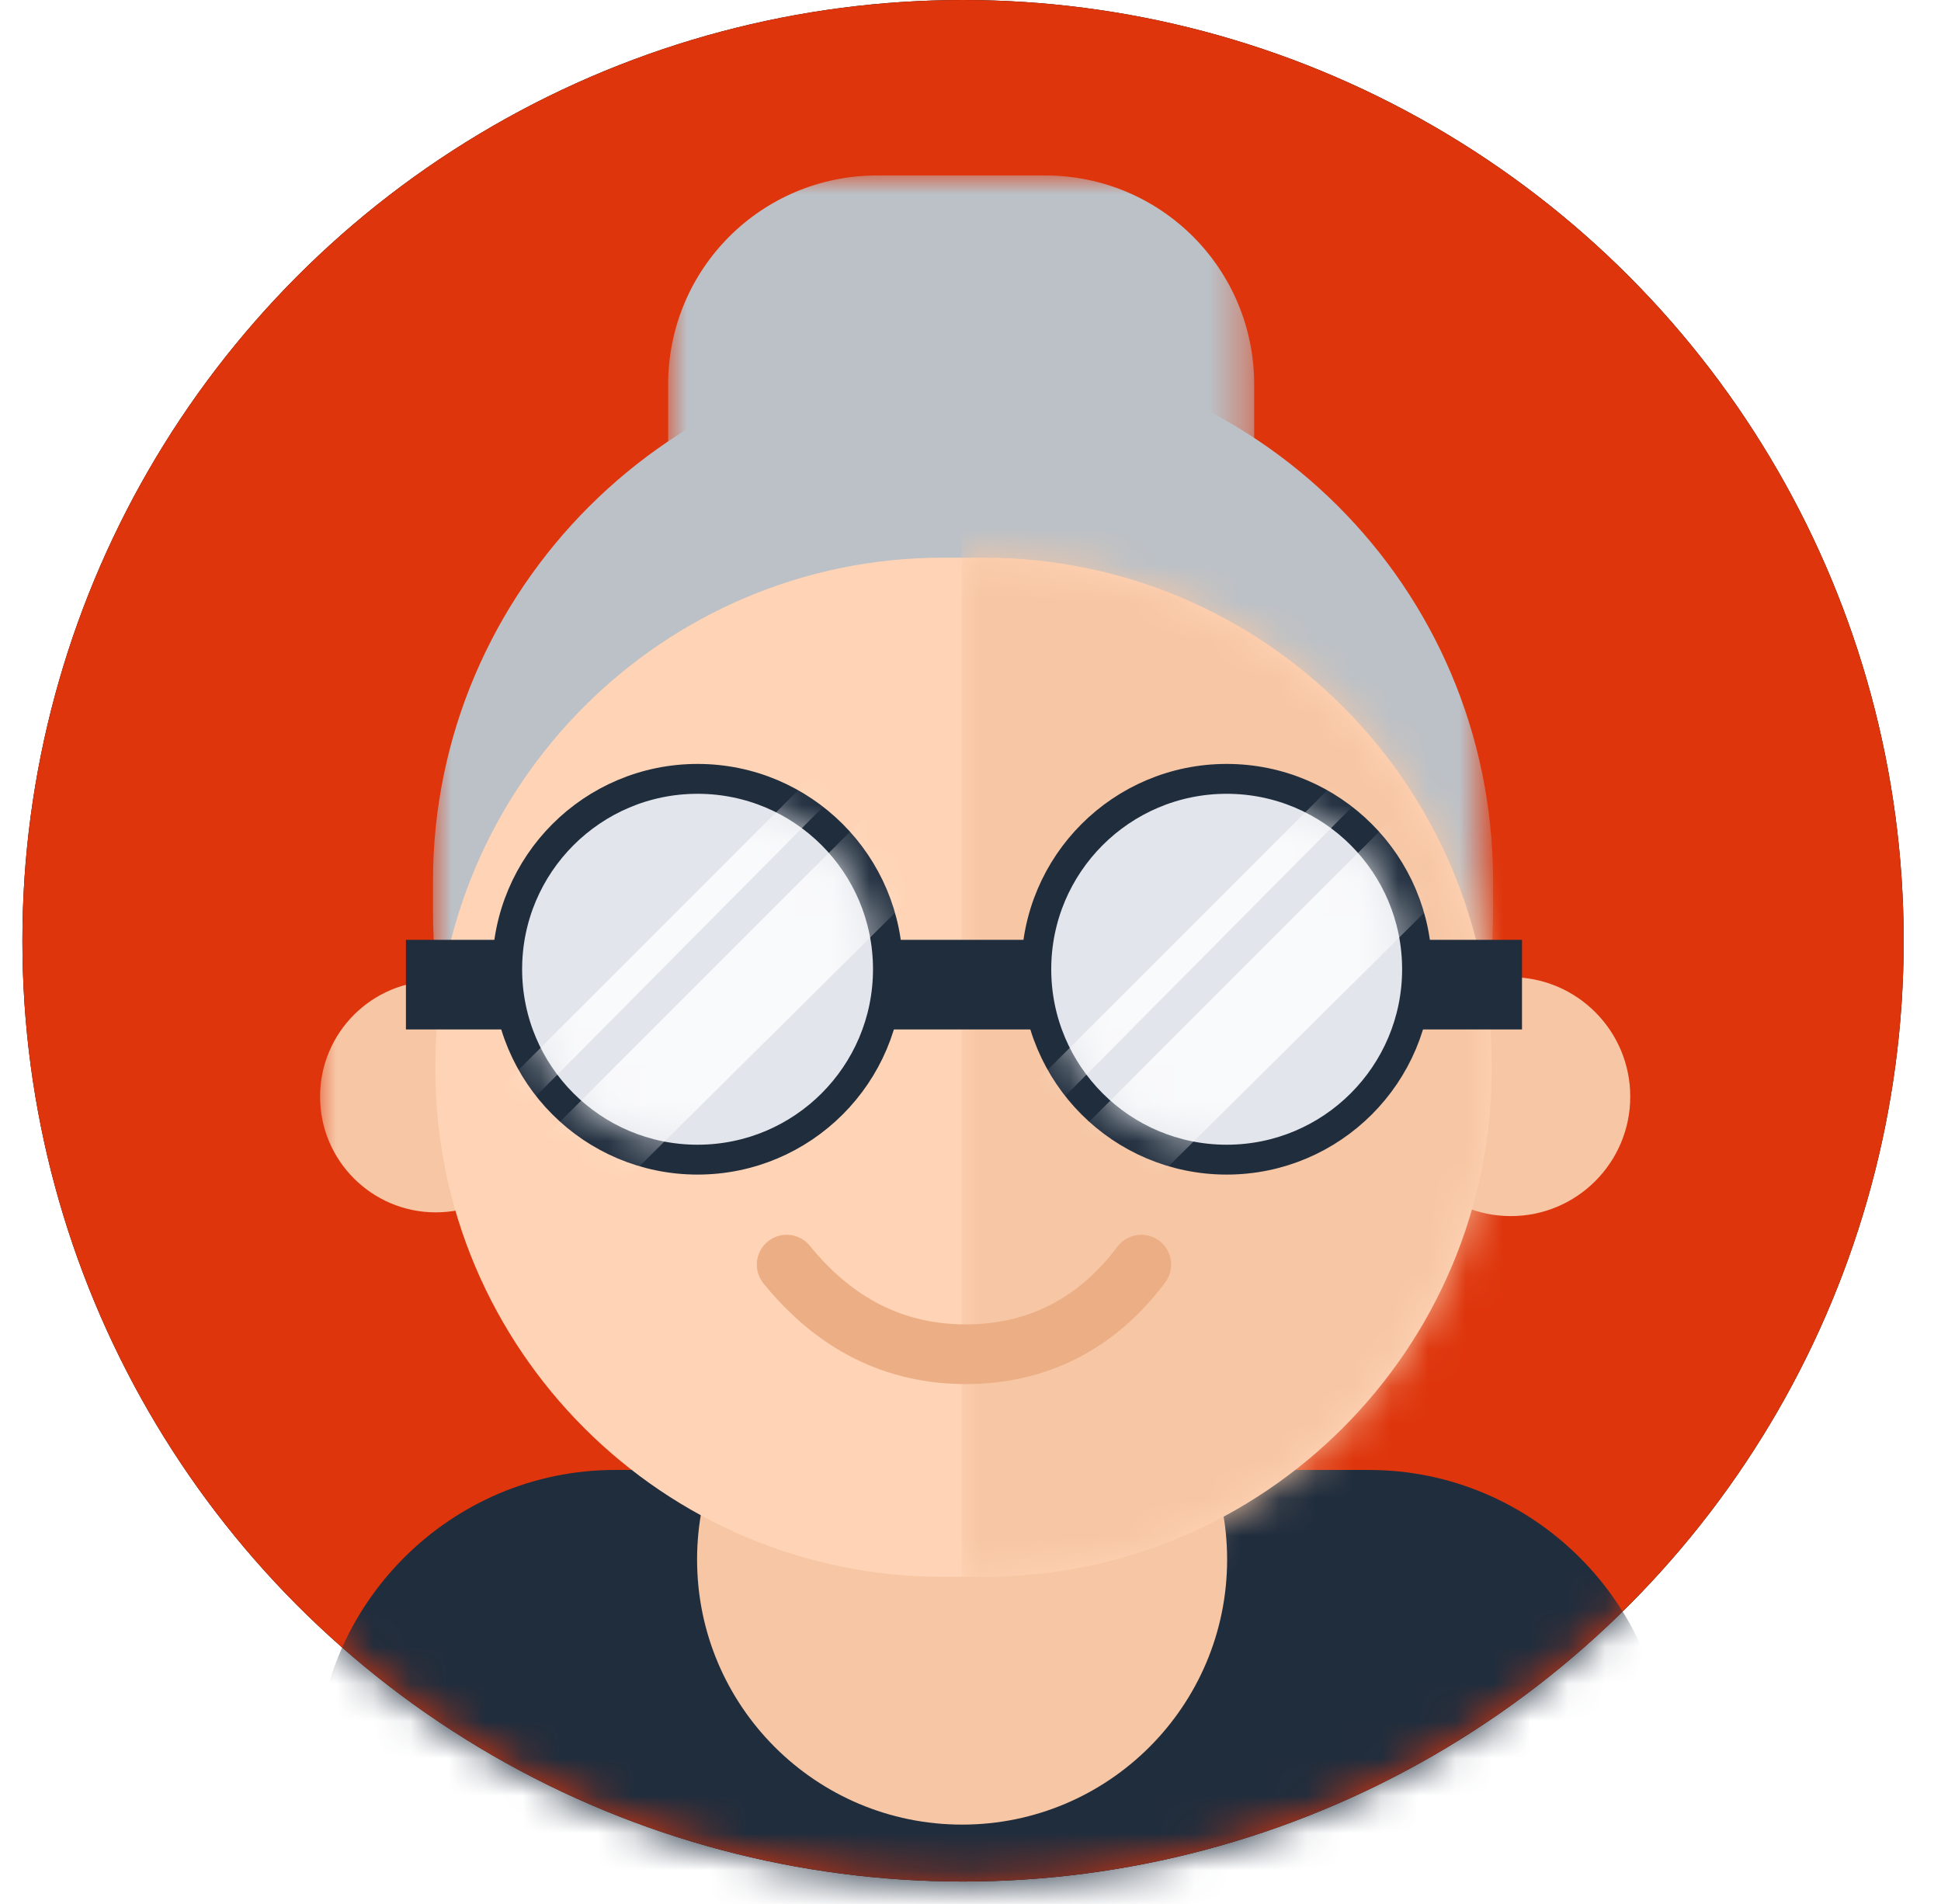 <?xml version="1.0" encoding="utf-8"?>
<!-- Generator: Adobe Illustrator 23.0.6, SVG Export Plug-In . SVG Version: 6.00 Build 0)  -->
<svg version="1.1" id="Layer_1" xmlns="http://www.w3.org/2000/svg" xmlns:xlink="http://www.w3.org/1999/xlink" x="0px" y="0px"
	 viewBox="0 0 52 51" style="enable-background:new 0 0 52 51;" xml:space="preserve">
<style type="text/css">
	.st0{fill-rule:evenodd;clip-rule:evenodd;}
	.st1{fill-rule:evenodd;clip-rule:evenodd;fill:#DE350C;}
	.st2{filter:url(#Adobe_OpacityMaskFilter);}
	.st3{fill-rule:evenodd;clip-rule:evenodd;fill:#FFFFFF;}
	.st4{mask:url(#prefix__c_1_);fill-rule:evenodd;clip-rule:evenodd;fill:#BBC1C7;}
	.st5{filter:url(#Adobe_OpacityMaskFilter_1_);}
	.st6{mask:url(#prefix__c_2_);fill-rule:evenodd;clip-rule:evenodd;fill:#BBC1C7;}
	.st7{filter:url(#Adobe_OpacityMaskFilter_2_);}
	.st8{mask:url(#prefix__c_3_);}
	.st9{fill-rule:evenodd;clip-rule:evenodd;fill:#202D3D;}
	.st10{fill-rule:evenodd;clip-rule:evenodd;fill:#F7C6A4;}
	.st11{fill-rule:evenodd;clip-rule:evenodd;fill:#FFD4B6;}
	.st12{filter:url(#Adobe_OpacityMaskFilter_3_);}
	.st13{mask:url(#prefix__f_1_);fill-rule:evenodd;clip-rule:evenodd;fill:#F7C6A4;}
	.st14{fill:none;stroke:#ECAF85;stroke-width:1.6;stroke-linecap:round;}
	.st15{fill:#E2E5EB;stroke:#202D3D;stroke-width:0.8;}
	.st16{filter:url(#Adobe_OpacityMaskFilter_4_);}
	.st17{opacity:0.887;mask:url(#prefix__i_1_);fill-rule:evenodd;clip-rule:evenodd;fill:#FFFFFF;enable-background:new    ;}
	.st18{filter:url(#Adobe_OpacityMaskFilter_5_);}
	.st19{opacity:0.887;mask:url(#prefix__i_2_);fill-rule:evenodd;clip-rule:evenodd;fill:#FFFFFF;enable-background:new    ;}
	.st20{filter:url(#Adobe_OpacityMaskFilter_6_);}
	.st21{opacity:0.887;mask:url(#prefix__m_1_);fill-rule:evenodd;clip-rule:evenodd;fill:#FFFFFF;enable-background:new    ;}
	.st22{filter:url(#Adobe_OpacityMaskFilter_7_);}
	.st23{opacity:0.887;mask:url(#prefix__m_2_);fill-rule:evenodd;clip-rule:evenodd;fill:#FFFFFF;enable-background:new    ;}
</style>
<g transform="translate(.6)">
	<g>
		<circle class="st0" cx="25.2" cy="25.2" r="25.2"/>
	</g>
	<g>
		<circle class="st1" cx="25.2" cy="25.2" r="25.2"/>
	</g>
	<defs>
		<filter id="Adobe_OpacityMaskFilter" filterUnits="userSpaceOnUse" x="11" y="9.4" width="28.4" height="29.1">
			<feColorMatrix  type="matrix" values="1 0 0 0 0  0 1 0 0 0  0 0 1 0 0  0 0 0 1 0"/>
		</filter>
	</defs>
	<mask maskUnits="userSpaceOnUse" x="11" y="9.4" width="28.4" height="29.1" id="prefix__c_1_">
		<g class="st2">
			<circle id="prefix__a_1_" class="st3" cx="25.2" cy="25.2" r="25.2"/>
		</g>
	</mask>
	<path class="st4" d="M25.2,9.4L25.2,9.4c7.8,0,14.2,6.3,14.2,14.2v0.8c0,7.8-6.3,14.2-14.2,14.2l0,0c-7.8,0-14.2-6.3-14.2-14.2
		v-0.8C11,15.8,17.4,9.4,25.2,9.4z"/>
	<defs>
		<filter id="Adobe_OpacityMaskFilter_1_" filterUnits="userSpaceOnUse" x="17.3" y="4.7" width="15.8" height="29.1">
			<feColorMatrix  type="matrix" values="1 0 0 0 0  0 1 0 0 0  0 0 1 0 0  0 0 0 1 0"/>
		</filter>
	</defs>
	<mask maskUnits="userSpaceOnUse" x="17.3" y="4.7" width="15.8" height="29.1" id="prefix__c_2_">
		<g class="st5">
			<circle id="prefix__a_2_" class="st3" cx="25.2" cy="25.2" r="25.2"/>
		</g>
	</mask>
	<path class="st6" d="M22.9,4.7h4.5c3.1,0,5.6,2.5,5.6,5.6v17.9c0,3.1-2.5,5.6-5.6,5.6h-4.5c-3.1,0-5.6-2.5-5.6-5.6V10.3
		C17.3,7.2,19.8,4.7,22.9,4.7z"/>
	<defs>
		<filter id="Adobe_OpacityMaskFilter_2_" filterUnits="userSpaceOnUse" x="7.9" y="12.6" width="36.2" height="44.9">
			<feColorMatrix  type="matrix" values="1 0 0 0 0  0 1 0 0 0  0 0 1 0 0  0 0 0 1 0"/>
		</filter>
	</defs>
	<mask maskUnits="userSpaceOnUse" x="7.9" y="12.6" width="36.2" height="44.9" id="prefix__c_3_">
		<g class="st7">
			<circle id="prefix__a_3_" class="st3" cx="25.2" cy="25.2" r="25.2"/>
		</g>
	</mask>
	<g class="st8">
		<g transform="translate(7.875 14.175)">
			<g>
				<g transform="translate(0 25.2)">
					<g>
						<path id="prefix__d" class="st9" d="M8,0h20.2c4.4,0,8,3.6,8,8v2c0,4.4-3.6,8-8,8L8,18.1c-4.4,0-8-3.6-8-8V8C0,3.6,3.6,0,8,0z
							"/>
					</g>
				</g>
				<circle class="st10" cx="17.3" cy="27.6" r="7.1"/>
				<circle class="st10" cx="3.2" cy="15.2" r="3.1"/>
				<circle class="st10" cx="32" cy="15.2" r="3.2"/>
				<g transform="translate(2.888 .263)">
					<g>
						<path class="st11" d="M13.9,0.5H15c7.5,0,13.6,6.1,13.6,13.6v0.1c0,7.5-6.1,13.6-13.6,13.6h-1.1c-7.5,0-13.6-6.1-13.6-13.6
							v-0.1C0.3,6.6,6.4,0.5,13.9,0.5z"/>
					</g>
					<defs>
						<filter id="Adobe_OpacityMaskFilter_3_" filterUnits="userSpaceOnUse" x="14.4" y="-1.8" width="15.8" height="33.1">
							<feColorMatrix  type="matrix" values="1 0 0 0 0  0 1 0 0 0  0 0 1 0 0  0 0 0 1 0"/>
						</filter>
					</defs>
					<mask maskUnits="userSpaceOnUse" x="14.4" y="-1.8" width="15.8" height="33.1" id="prefix__f_1_">
						<g class="st12">
							<path id="prefix__e_1_" class="st3" d="M13.9,0.5H15c7.5,0,13.6,6.1,13.6,13.6v0.1c0,7.5-6.1,13.6-13.6,13.6h-1.1
								c-7.5,0-13.6-6.1-13.6-13.6v-0.1C0.3,6.6,6.4,0.5,13.9,0.5z"/>
						</g>
					</mask>
					<path class="st13" d="M14.4-1.8h15.8v33.1H14.4V-1.8z"/>
				</g>
				<path class="st14" d="M12.6,19.7c1.3,1.6,2.9,2.4,4.8,2.4c1.9,0,3.5-0.8,4.7-2.4"/>
			</g>
			<path class="st9" d="M2.4,11h29.9v2.4H2.4V11z"/>
			<g transform="translate(5.513 7.088)">
				<circle class="st15" cx="4.7" cy="4.7" r="5.1"/>
				<defs>
					<filter id="Adobe_OpacityMaskFilter_4_" filterUnits="userSpaceOnUse" x="-1.2" y="-1.2" width="13.9" height="13.9">
						<feColorMatrix  type="matrix" values="1 0 0 0 0  0 1 0 0 0  0 0 1 0 0  0 0 0 1 0"/>
					</filter>
				</defs>
				<mask maskUnits="userSpaceOnUse" x="-1.2" y="-1.2" width="13.9" height="13.9" id="prefix__i_1_">
					<g class="st16">
						<circle id="prefix__g_1_" class="st3" cx="4.7" cy="4.7" r="4.7"/>
					</g>
				</mask>
				<path class="st17" d="M11-1.2l1.7,1.7L0.4,12.7L-1.2,11L11-1.2z"/>
				<defs>
					<filter id="Adobe_OpacityMaskFilter_5_" filterUnits="userSpaceOnUse" x="-4" y="-1.2" width="13.6" height="13">
						<feColorMatrix  type="matrix" values="1 0 0 0 0  0 1 0 0 0  0 0 1 0 0  0 0 0 1 0"/>
					</filter>
				</defs>
				<mask maskUnits="userSpaceOnUse" x="-4" y="-1.2" width="13.6" height="13" id="prefix__i_2_">
					<g class="st18">
						<circle id="prefix__g_2_" class="st3" cx="4.7" cy="4.7" r="4.7"/>
					</g>
				</mask>
				<path class="st19" d="M9.6-1.2L8.3-1L-4,11.3l0.6,0.6L9.6-1.2z"/>
			</g>
			<g transform="translate(19.688 7.088)">
				<circle class="st15" cx="4.7" cy="4.7" r="5.1"/>
				<defs>
					<filter id="Adobe_OpacityMaskFilter_6_" filterUnits="userSpaceOnUse" x="-1.2" y="-1.2" width="13.9" height="13.9">
						<feColorMatrix  type="matrix" values="1 0 0 0 0  0 1 0 0 0  0 0 1 0 0  0 0 0 1 0"/>
					</filter>
				</defs>
				<mask maskUnits="userSpaceOnUse" x="-1.2" y="-1.2" width="13.9" height="13.9" id="prefix__m_1_">
					<g class="st20">
						<circle id="prefix__k_1_" class="st3" cx="4.7" cy="4.7" r="4.7"/>
					</g>
				</mask>
				<path class="st21" d="M11-1.2l1.7,1.7L0.4,12.7L-1.2,11L11-1.2z"/>
				<defs>
					<filter id="Adobe_OpacityMaskFilter_7_" filterUnits="userSpaceOnUse" x="-4" y="-1.2" width="13.6" height="13">
						<feColorMatrix  type="matrix" values="1 0 0 0 0  0 1 0 0 0  0 0 1 0 0  0 0 0 1 0"/>
					</filter>
				</defs>
				<mask maskUnits="userSpaceOnUse" x="-4" y="-1.2" width="13.6" height="13" id="prefix__m_2_">
					<g class="st22">
						<circle id="prefix__k_2_" class="st3" cx="4.7" cy="4.7" r="4.7"/>
					</g>
				</mask>
				<path class="st23" d="M9.6-1.2L8.3-1L-4,11.3l0.6,0.6L9.6-1.2z"/>
			</g>
		</g>
	</g>
</g>
</svg>
